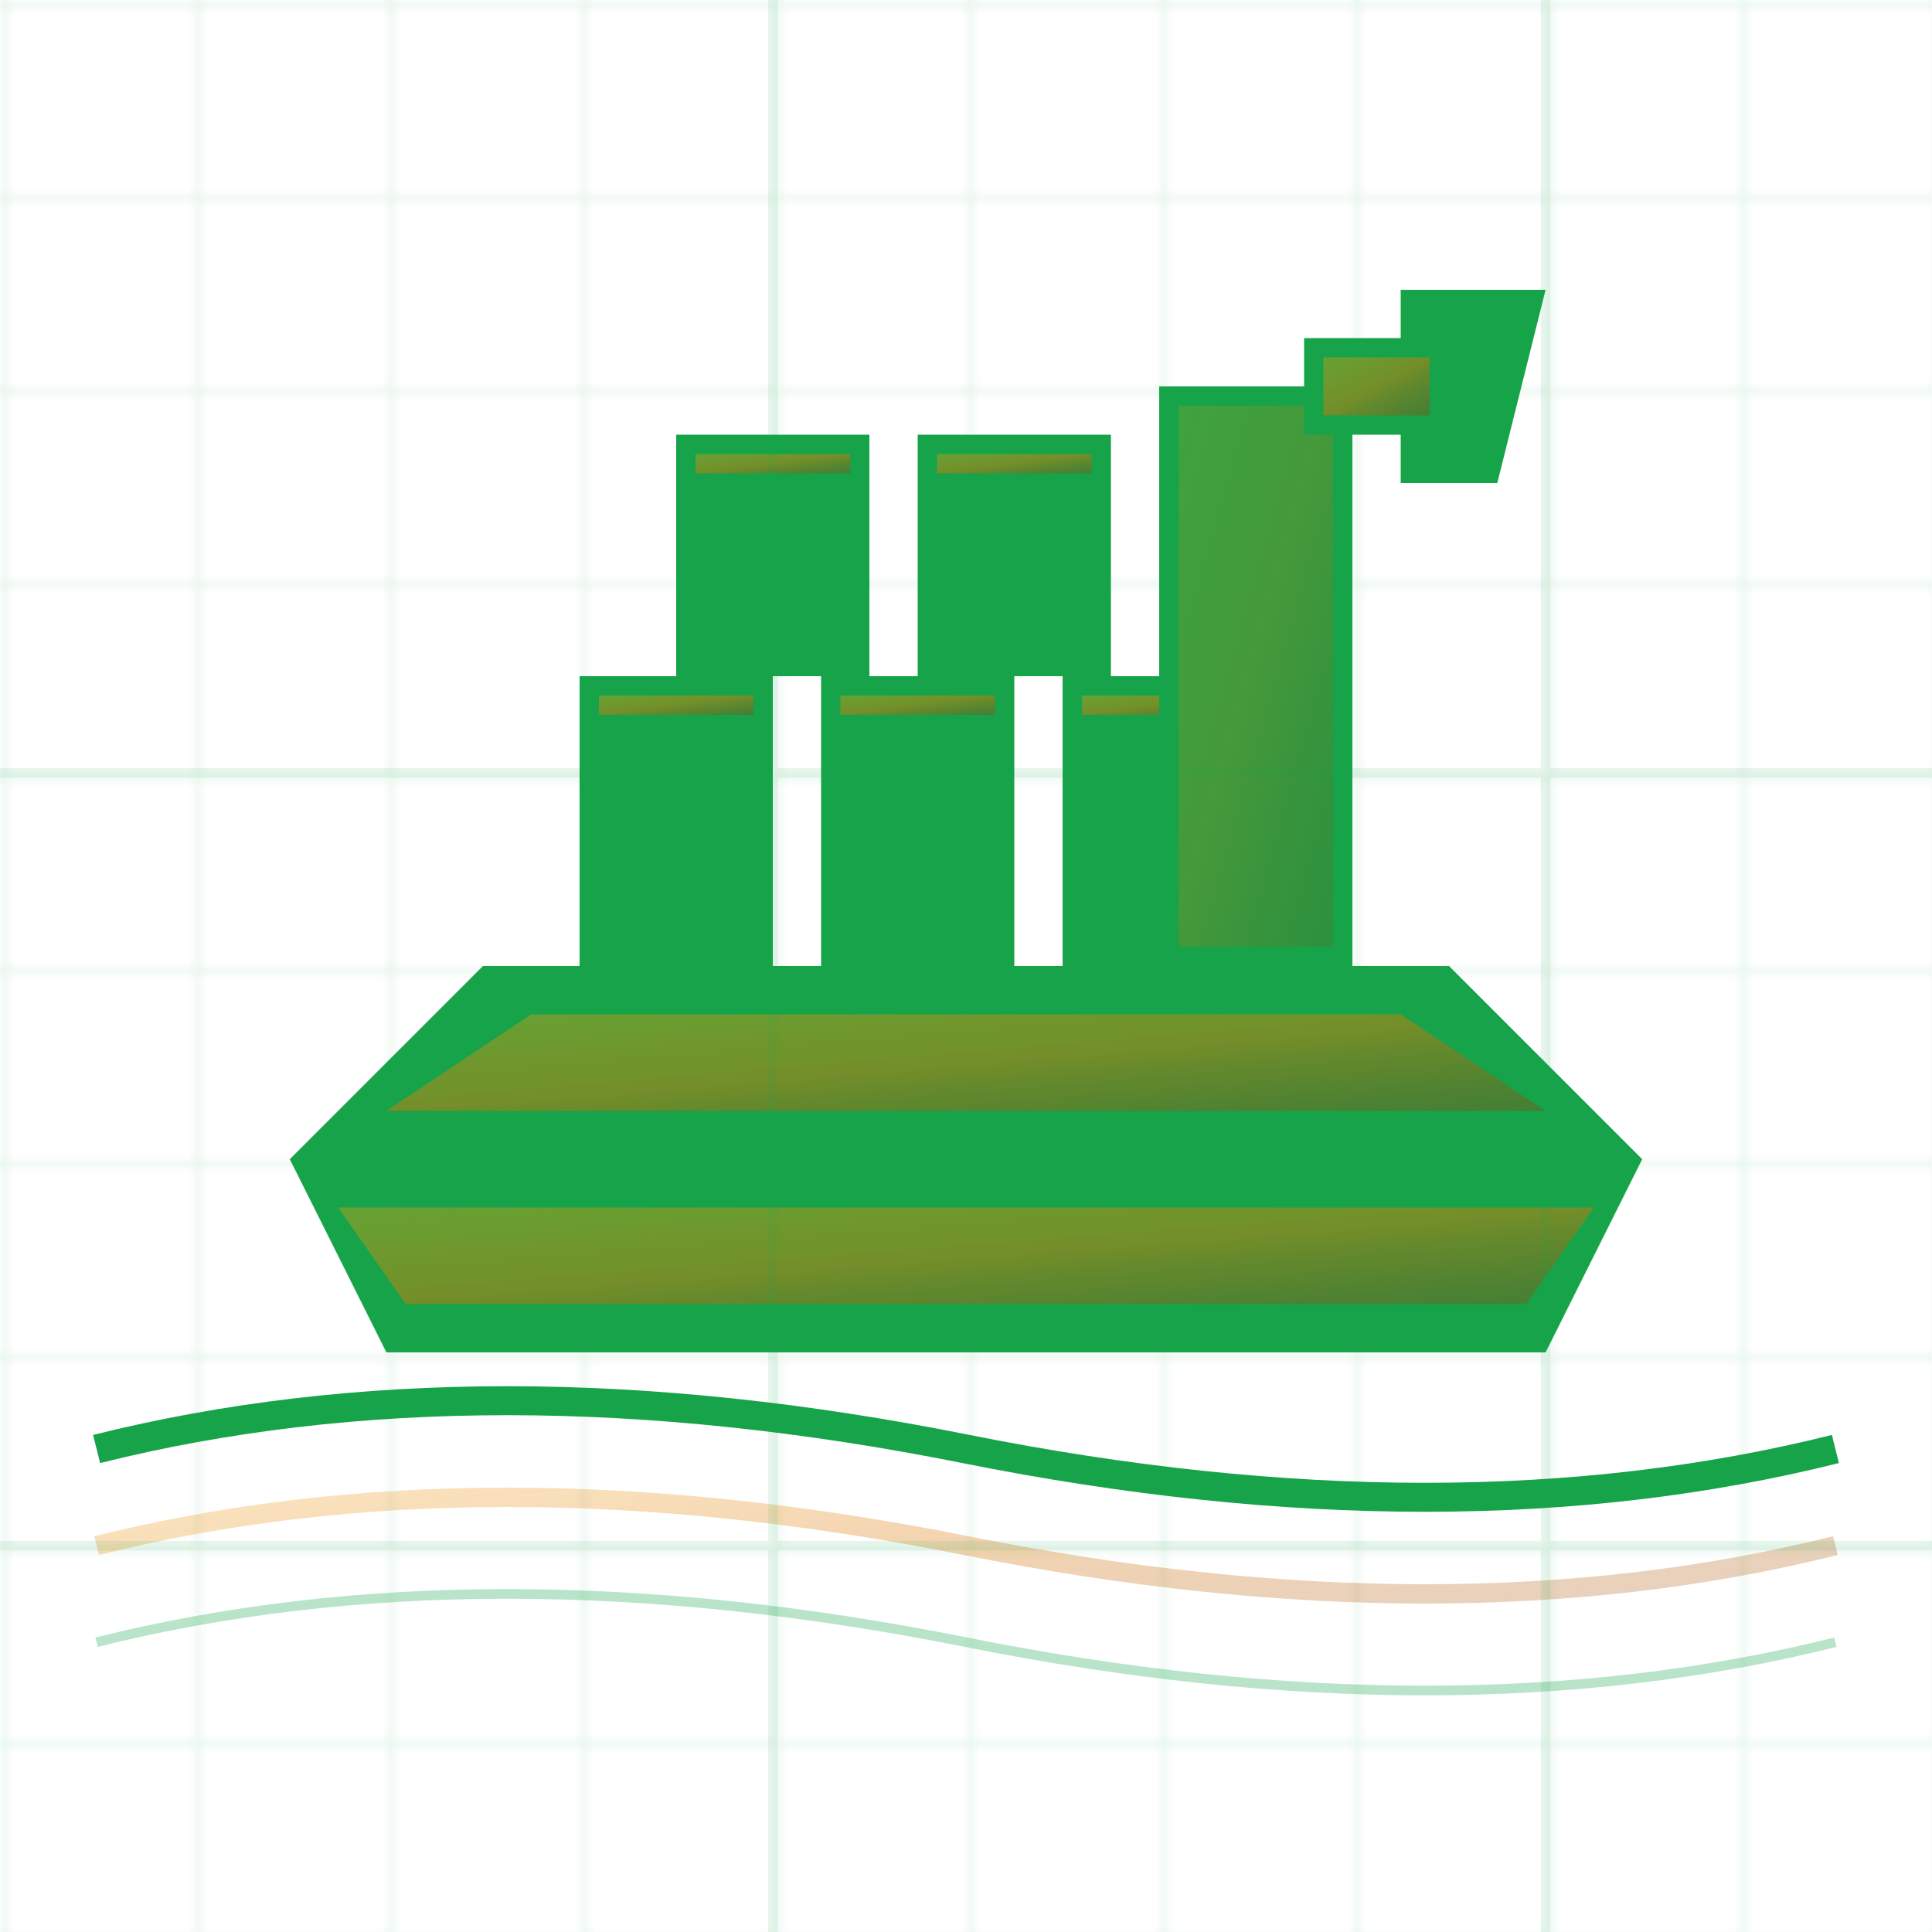 <svg xmlns="http://www.w3.org/2000/svg" viewBox="0 0 200 200">
  <!-- Grid Background -->
  <defs>
    <pattern id="grid" x="0" y="0" width="20" height="20" patternUnits="userSpaceOnUse">
      <path d="M 20 0 L 0 0 0 20" fill="none" stroke="#16a34a" stroke-width="0.5" stroke-opacity="0.2"/>
    </pattern>
    <!-- Gold Gradient -->
    <linearGradient id="goldGradient" x1="0%" y1="0%" x2="100%" y2="100%">
      <stop offset="0%" style="stop-color:#F59E0B;stop-opacity:0.6"/>
      <stop offset="50%" style="stop-color:#D97706;stop-opacity:0.8"/>
      <stop offset="100%" style="stop-color:#92400E;stop-opacity:0.6"/>
    </linearGradient>
  </defs>
  
  <!-- Background with grid pattern -->
  <rect width="200" height="200" fill="url(#grid)"/>
  
  <!-- Ship Body with gold accents -->
  <path d="M 30 120 L 170 120 L 160 140 L 40 140 Z" fill="#16a34a"/>
  <path d="M 35 125 L 165 125 L 158 135 L 42 135 Z" fill="url(#goldGradient)" opacity="0.6"/>
  
  <!-- Ship Deck with gold trim -->
  <path d="M 50 100 L 150 100 L 170 120 L 30 120 Z" fill="#16a34a"/>
  <path d="M 55 105 L 145 105 L 160 115 L 40 115 Z" fill="url(#goldGradient)" opacity="0.6"/>
  
  <!-- Container Stack 1 with gold highlights -->
  <rect x="60" y="70" width="20" height="30" fill="#16a34a"/>
  <rect x="85" y="70" width="20" height="30" fill="#16a34a"/>
  <rect x="110" y="70" width="20" height="30" fill="#16a34a"/>
  <rect x="62" y="72" width="16" height="2" fill="url(#goldGradient)" opacity="0.6"/>
  <rect x="87" y="72" width="16" height="2" fill="url(#goldGradient)" opacity="0.6"/>
  <rect x="112" y="72" width="16" height="2" fill="url(#goldGradient)" opacity="0.6"/>
  
  <!-- Container Stack 2 with gold accents -->
  <rect x="70" y="45" width="20" height="25" fill="#16a34a"/>
  <rect x="95" y="45" width="20" height="25" fill="#16a34a"/>
  <rect x="72" y="47" width="16" height="2" fill="url(#goldGradient)" opacity="0.6"/>
  <rect x="97" y="47" width="16" height="2" fill="url(#goldGradient)" opacity="0.6"/>
  
  <!-- Bridge with gold details -->
  <path d="M 120 40 L 140 40 L 140 100 L 120 100 Z" fill="#16a34a"/>
  <path d="M 122 42 L 138 42 L 138 98 L 122 98 Z" fill="url(#goldGradient)" opacity="0.3"/>
  
  <!-- Crane with gold highlights -->
  <path d="M 135 35 L 150 35 L 150 45 L 135 45 Z" fill="#16a34a"/>
  <path d="M 145 30 L 160 30 L 155 50 L 145 50 Z" fill="#16a34a"/>
  <path d="M 137 37 L 148 37 L 148 43 L 137 43 Z" fill="url(#goldGradient)" opacity="0.6"/>
  
  <!-- Water Lines with gold shimmer -->
  <path d="M 10 150 Q 50 140 100 150 Q 150 160 190 150" stroke="#16a34a" stroke-width="3" fill="none"/>
  <path d="M 10 160 Q 50 150 100 160 Q 150 170 190 160" stroke="url(#goldGradient)" stroke-width="2" fill="none" opacity="0.4"/>
  <path d="M 10 170 Q 50 160 100 170 Q 150 180 190 170" stroke="#16a34a" stroke-width="1" fill="none" opacity="0.3"/>
  
  <!-- Grid Overlay with gold accents -->
  <g opacity="0.1">
    <line x1="0" y1="40" x2="200" y2="40" stroke="url(#goldGradient)" stroke-width="1"/>
    <line x1="0" y1="80" x2="200" y2="80" stroke="#16a34a" stroke-width="1"/>
    <line x1="0" y1="120" x2="200" y2="120" stroke="url(#goldGradient)" stroke-width="1"/>
    <line x1="0" y1="160" x2="200" y2="160" stroke="#16a34a" stroke-width="1"/>
    <line x1="40" y1="0" x2="40" y2="200" stroke="url(#goldGradient)" stroke-width="1"/>
    <line x1="80" y1="0" x2="80" y2="200" stroke="#16a34a" stroke-width="1"/>
    <line x1="120" y1="0" x2="120" y2="200" stroke="url(#goldGradient)" stroke-width="1"/>
    <line x1="160" y1="0" x2="160" y2="200" stroke="#16a34a" stroke-width="1"/>
  </g>
</svg>